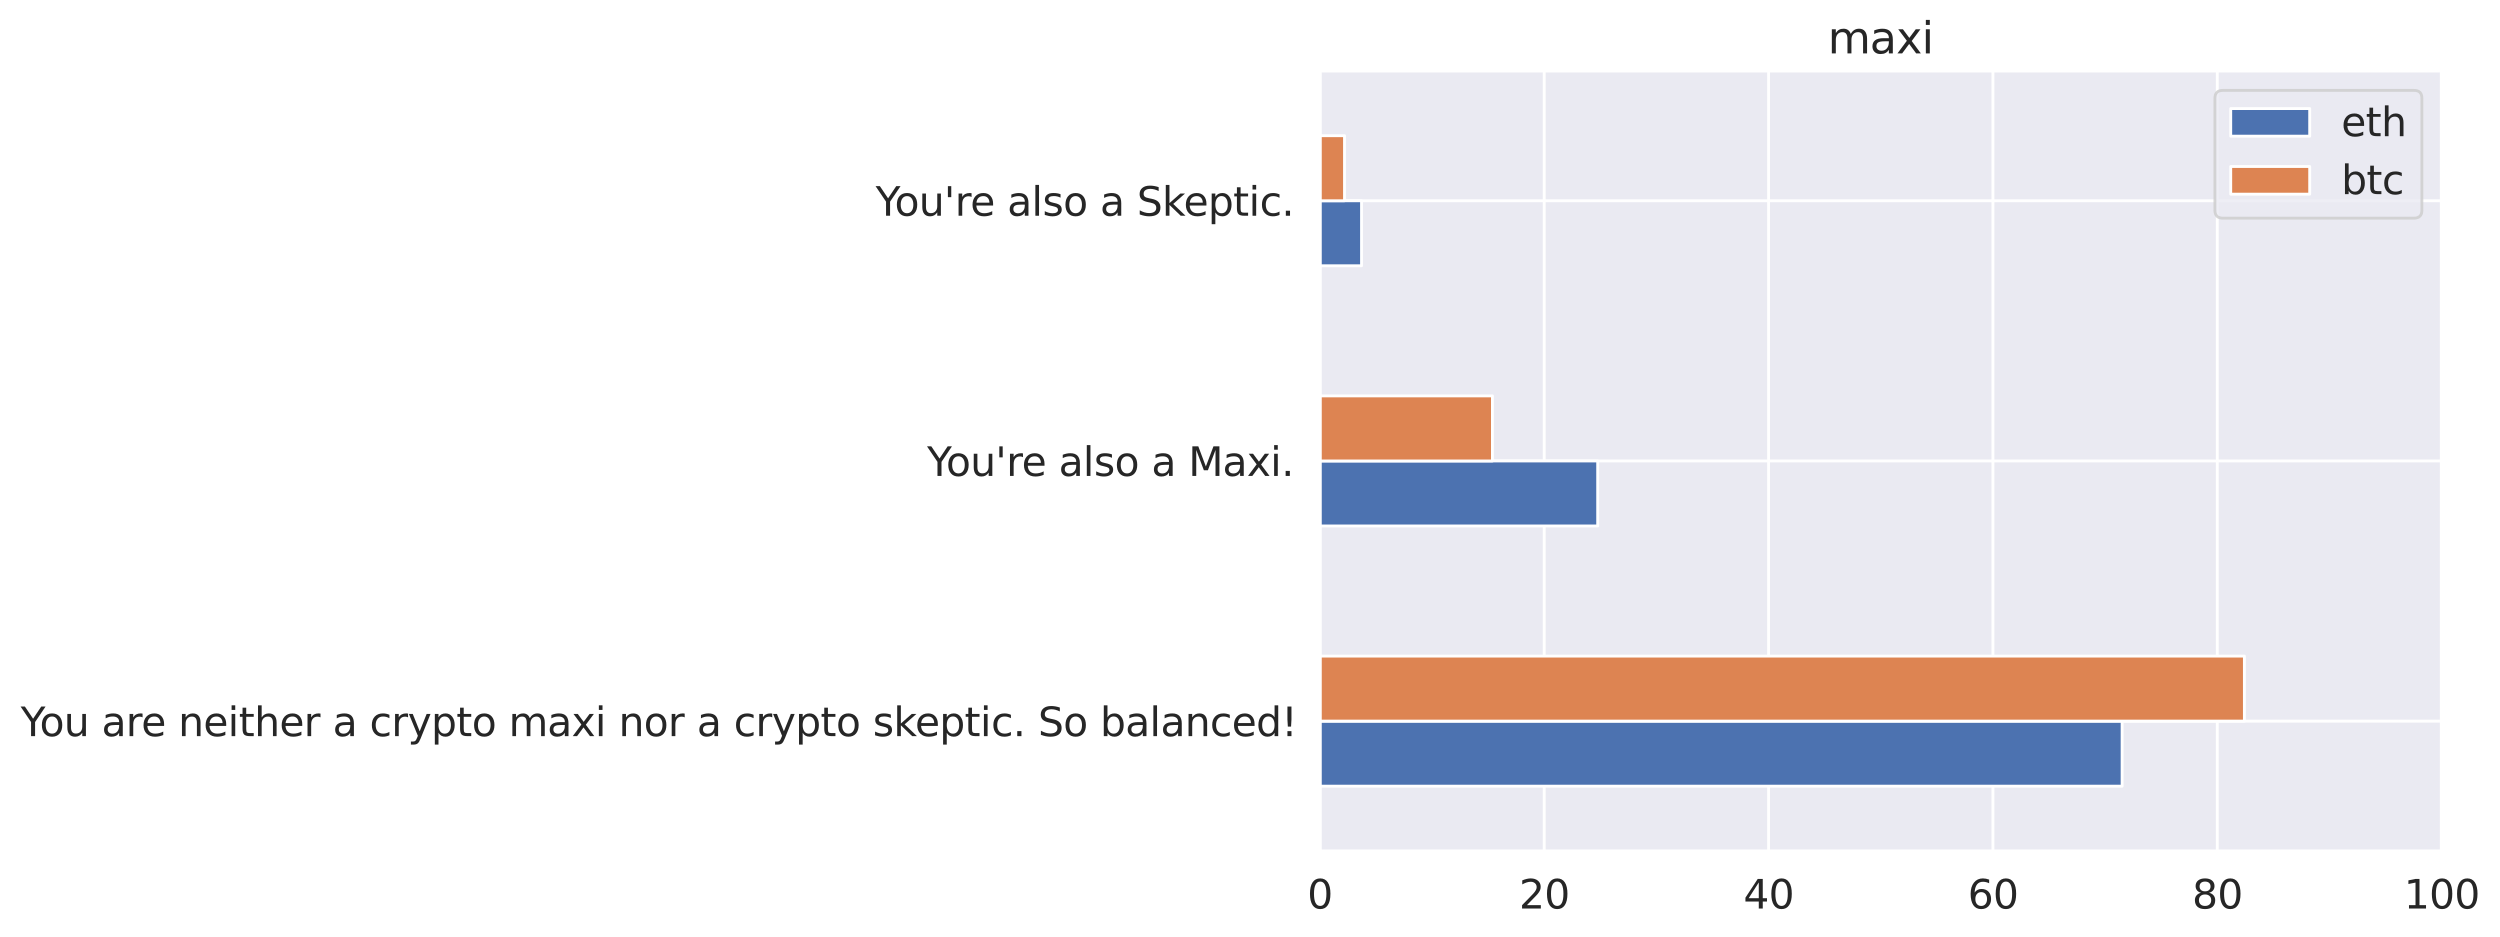 <?xml version="1.0" encoding="utf-8" standalone="no"?>
<!DOCTYPE svg PUBLIC "-//W3C//DTD SVG 1.1//EN"
  "http://www.w3.org/Graphics/SVG/1.1/DTD/svg11.dtd">
<svg height="326.405pt" version="1.1" viewBox="0 0 870.493 326.405" width="870.493pt" xmlns="http://www.w3.org/2000/svg" xmlns:xlink="http://www.w3.org/1999/xlink">
 <defs>
  <style type="text/css">*{stroke-linecap:butt;stroke-linejoin:round;}</style>
 </defs>
 <g id="figure_1">
  <g id="patch_1">
   <path d="M 0 326.405 
L 870.493 326.405 
L 870.493 0 
L 0 0 
z
" style="fill:#ffffff;"/>
  </g>
  <g id="axes_1">
   <g id="patch_2">
    <path d="M 459.57 296.398 
L 850.17 296.398 
L 850.17 24.598 
L 459.57 24.598 
z
" style="fill:#eaeaf2;"/>
   </g>
   <g id="matplotlib.axis_1">
    <g id="xtick_1">
     <g id="line2d_1">
      <path clip-path="url(#pe355a81a9a)" d="M 459.57 296.398 
L 459.57 24.598 
" style="fill:none;stroke:#ffffff;stroke-linecap:round;"/>
     </g>
     <g id="text_1">
      <!-- 0 -->
      <g style="fill:#262626;" transform="translate(455.196 316.346)scale(0.138 -0.138)">
       <defs>
        <path d="M 2034 4250 
Q 1547 4250 1301 3770 
Q 1056 3291 1056 2328 
Q 1056 1369 1301 889 
Q 1547 409 2034 409 
Q 2525 409 2770 889 
Q 3016 1369 3016 2328 
Q 3016 3291 2770 3770 
Q 2525 4250 2034 4250 
z
M 2034 4750 
Q 2819 4750 3233 4129 
Q 3647 3509 3647 2328 
Q 3647 1150 3233 529 
Q 2819 -91 2034 -91 
Q 1250 -91 836 529 
Q 422 1150 422 2328 
Q 422 3509 836 4129 
Q 1250 4750 2034 4750 
z
" id="DejaVuSans-30" transform="scale(0.016)"/>
       </defs>
       <use xlink:href="#DejaVuSans-30"/>
      </g>
     </g>
    </g>
    <g id="xtick_2">
     <g id="line2d_2">
      <path clip-path="url(#pe355a81a9a)" d="M 537.69 296.398 
L 537.69 24.598 
" style="fill:none;stroke:#ffffff;stroke-linecap:round;"/>
     </g>
     <g id="text_2">
      <!-- 20 -->
      <g style="fill:#262626;" transform="translate(528.942 316.346)scale(0.138 -0.138)">
       <defs>
        <path d="M 1228 531 
L 3431 531 
L 3431 0 
L 469 0 
L 469 531 
Q 828 903 1448 1529 
Q 2069 2156 2228 2338 
Q 2531 2678 2651 2914 
Q 2772 3150 2772 3378 
Q 2772 3750 2511 3984 
Q 2250 4219 1831 4219 
Q 1534 4219 1204 4116 
Q 875 4013 500 3803 
L 500 4441 
Q 881 4594 1212 4672 
Q 1544 4750 1819 4750 
Q 2544 4750 2975 4387 
Q 3406 4025 3406 3419 
Q 3406 3131 3298 2873 
Q 3191 2616 2906 2266 
Q 2828 2175 2409 1742 
Q 1991 1309 1228 531 
z
" id="DejaVuSans-32" transform="scale(0.016)"/>
       </defs>
       <use xlink:href="#DejaVuSans-32"/>
       <use x="63.623" xlink:href="#DejaVuSans-30"/>
      </g>
     </g>
    </g>
    <g id="xtick_3">
     <g id="line2d_3">
      <path clip-path="url(#pe355a81a9a)" d="M 615.81 296.398 
L 615.81 24.598 
" style="fill:none;stroke:#ffffff;stroke-linecap:round;"/>
     </g>
     <g id="text_3">
      <!-- 40 -->
      <g style="fill:#262626;" transform="translate(607.062 316.346)scale(0.138 -0.138)">
       <defs>
        <path d="M 2419 4116 
L 825 1625 
L 2419 1625 
L 2419 4116 
z
M 2253 4666 
L 3047 4666 
L 3047 1625 
L 3713 1625 
L 3713 1100 
L 3047 1100 
L 3047 0 
L 2419 0 
L 2419 1100 
L 313 1100 
L 313 1709 
L 2253 4666 
z
" id="DejaVuSans-34" transform="scale(0.016)"/>
       </defs>
       <use xlink:href="#DejaVuSans-34"/>
       <use x="63.623" xlink:href="#DejaVuSans-30"/>
      </g>
     </g>
    </g>
    <g id="xtick_4">
     <g id="line2d_4">
      <path clip-path="url(#pe355a81a9a)" d="M 693.93 296.398 
L 693.93 24.598 
" style="fill:none;stroke:#ffffff;stroke-linecap:round;"/>
     </g>
     <g id="text_4">
      <!-- 60 -->
      <g style="fill:#262626;" transform="translate(685.182 316.346)scale(0.138 -0.138)">
       <defs>
        <path d="M 2113 2584 
Q 1688 2584 1439 2293 
Q 1191 2003 1191 1497 
Q 1191 994 1439 701 
Q 1688 409 2113 409 
Q 2538 409 2786 701 
Q 3034 994 3034 1497 
Q 3034 2003 2786 2293 
Q 2538 2584 2113 2584 
z
M 3366 4563 
L 3366 3988 
Q 3128 4100 2886 4159 
Q 2644 4219 2406 4219 
Q 1781 4219 1451 3797 
Q 1122 3375 1075 2522 
Q 1259 2794 1537 2939 
Q 1816 3084 2150 3084 
Q 2853 3084 3261 2657 
Q 3669 2231 3669 1497 
Q 3669 778 3244 343 
Q 2819 -91 2113 -91 
Q 1303 -91 875 529 
Q 447 1150 447 2328 
Q 447 3434 972 4092 
Q 1497 4750 2381 4750 
Q 2619 4750 2861 4703 
Q 3103 4656 3366 4563 
z
" id="DejaVuSans-36" transform="scale(0.016)"/>
       </defs>
       <use xlink:href="#DejaVuSans-36"/>
       <use x="63.623" xlink:href="#DejaVuSans-30"/>
      </g>
     </g>
    </g>
    <g id="xtick_5">
     <g id="line2d_5">
      <path clip-path="url(#pe355a81a9a)" d="M 772.05 296.398 
L 772.05 24.598 
" style="fill:none;stroke:#ffffff;stroke-linecap:round;"/>
     </g>
     <g id="text_5">
      <!-- 80 -->
      <g style="fill:#262626;" transform="translate(763.302 316.346)scale(0.138 -0.138)">
       <defs>
        <path d="M 2034 2216 
Q 1584 2216 1326 1975 
Q 1069 1734 1069 1313 
Q 1069 891 1326 650 
Q 1584 409 2034 409 
Q 2484 409 2743 651 
Q 3003 894 3003 1313 
Q 3003 1734 2745 1975 
Q 2488 2216 2034 2216 
z
M 1403 2484 
Q 997 2584 770 2862 
Q 544 3141 544 3541 
Q 544 4100 942 4425 
Q 1341 4750 2034 4750 
Q 2731 4750 3128 4425 
Q 3525 4100 3525 3541 
Q 3525 3141 3298 2862 
Q 3072 2584 2669 2484 
Q 3125 2378 3379 2068 
Q 3634 1759 3634 1313 
Q 3634 634 3220 271 
Q 2806 -91 2034 -91 
Q 1263 -91 848 271 
Q 434 634 434 1313 
Q 434 1759 690 2068 
Q 947 2378 1403 2484 
z
M 1172 3481 
Q 1172 3119 1398 2916 
Q 1625 2713 2034 2713 
Q 2441 2713 2670 2916 
Q 2900 3119 2900 3481 
Q 2900 3844 2670 4047 
Q 2441 4250 2034 4250 
Q 1625 4250 1398 4047 
Q 1172 3844 1172 3481 
z
" id="DejaVuSans-38" transform="scale(0.016)"/>
       </defs>
       <use xlink:href="#DejaVuSans-38"/>
       <use x="63.623" xlink:href="#DejaVuSans-30"/>
      </g>
     </g>
    </g>
    <g id="xtick_6">
     <g id="line2d_6">
      <path clip-path="url(#pe355a81a9a)" d="M 850.17 296.398 
L 850.17 24.598 
" style="fill:none;stroke:#ffffff;stroke-linecap:round;"/>
     </g>
     <g id="text_6">
      <!-- 100 -->
      <g style="fill:#262626;" transform="translate(837.048 316.346)scale(0.138 -0.138)">
       <defs>
        <path d="M 794 531 
L 1825 531 
L 1825 4091 
L 703 3866 
L 703 4441 
L 1819 4666 
L 2450 4666 
L 2450 531 
L 3481 531 
L 3481 0 
L 794 0 
L 794 531 
z
" id="DejaVuSans-31" transform="scale(0.016)"/>
       </defs>
       <use xlink:href="#DejaVuSans-31"/>
       <use x="63.623" xlink:href="#DejaVuSans-30"/>
       <use x="127.246" xlink:href="#DejaVuSans-30"/>
      </g>
     </g>
    </g>
   </g>
   <g id="matplotlib.axis_2">
    <g id="ytick_1">
     <g id="line2d_7">
      <path clip-path="url(#pe355a81a9a)" d="M 459.57 251.098 
L 850.17 251.098 
" style="fill:none;stroke:#ffffff;stroke-linecap:round;"/>
     </g>
     <g id="text_7">
      <!-- You are neither a crypto maxi nor a crypto skeptic. So balanced! -->
      <g style="fill:#262626;" transform="translate(7.2 256.322)scale(0.138 -0.138)">
       <defs>
        <path d="M -13 4666 
L 666 4666 
L 1959 2747 
L 3244 4666 
L 3922 4666 
L 2272 2222 
L 2272 0 
L 1638 0 
L 1638 2222 
L -13 4666 
z
" id="DejaVuSans-59" transform="scale(0.016)"/>
        <path d="M 1959 3097 
Q 1497 3097 1228 2736 
Q 959 2375 959 1747 
Q 959 1119 1226 758 
Q 1494 397 1959 397 
Q 2419 397 2687 759 
Q 2956 1122 2956 1747 
Q 2956 2369 2687 2733 
Q 2419 3097 1959 3097 
z
M 1959 3584 
Q 2709 3584 3137 3096 
Q 3566 2609 3566 1747 
Q 3566 888 3137 398 
Q 2709 -91 1959 -91 
Q 1206 -91 779 398 
Q 353 888 353 1747 
Q 353 2609 779 3096 
Q 1206 3584 1959 3584 
z
" id="DejaVuSans-6f" transform="scale(0.016)"/>
        <path d="M 544 1381 
L 544 3500 
L 1119 3500 
L 1119 1403 
Q 1119 906 1312 657 
Q 1506 409 1894 409 
Q 2359 409 2629 706 
Q 2900 1003 2900 1516 
L 2900 3500 
L 3475 3500 
L 3475 0 
L 2900 0 
L 2900 538 
Q 2691 219 2414 64 
Q 2138 -91 1772 -91 
Q 1169 -91 856 284 
Q 544 659 544 1381 
z
M 1991 3584 
L 1991 3584 
z
" id="DejaVuSans-75" transform="scale(0.016)"/>
        <path id="DejaVuSans-20" transform="scale(0.016)"/>
        <path d="M 2194 1759 
Q 1497 1759 1228 1600 
Q 959 1441 959 1056 
Q 959 750 1161 570 
Q 1363 391 1709 391 
Q 2188 391 2477 730 
Q 2766 1069 2766 1631 
L 2766 1759 
L 2194 1759 
z
M 3341 1997 
L 3341 0 
L 2766 0 
L 2766 531 
Q 2569 213 2275 61 
Q 1981 -91 1556 -91 
Q 1019 -91 701 211 
Q 384 513 384 1019 
Q 384 1609 779 1909 
Q 1175 2209 1959 2209 
L 2766 2209 
L 2766 2266 
Q 2766 2663 2505 2880 
Q 2244 3097 1772 3097 
Q 1472 3097 1187 3025 
Q 903 2953 641 2809 
L 641 3341 
Q 956 3463 1253 3523 
Q 1550 3584 1831 3584 
Q 2591 3584 2966 3190 
Q 3341 2797 3341 1997 
z
" id="DejaVuSans-61" transform="scale(0.016)"/>
        <path d="M 2631 2963 
Q 2534 3019 2420 3045 
Q 2306 3072 2169 3072 
Q 1681 3072 1420 2755 
Q 1159 2438 1159 1844 
L 1159 0 
L 581 0 
L 581 3500 
L 1159 3500 
L 1159 2956 
Q 1341 3275 1631 3429 
Q 1922 3584 2338 3584 
Q 2397 3584 2469 3576 
Q 2541 3569 2628 3553 
L 2631 2963 
z
" id="DejaVuSans-72" transform="scale(0.016)"/>
        <path d="M 3597 1894 
L 3597 1613 
L 953 1613 
Q 991 1019 1311 708 
Q 1631 397 2203 397 
Q 2534 397 2845 478 
Q 3156 559 3463 722 
L 3463 178 
Q 3153 47 2828 -22 
Q 2503 -91 2169 -91 
Q 1331 -91 842 396 
Q 353 884 353 1716 
Q 353 2575 817 3079 
Q 1281 3584 2069 3584 
Q 2775 3584 3186 3129 
Q 3597 2675 3597 1894 
z
M 3022 2063 
Q 3016 2534 2758 2815 
Q 2500 3097 2075 3097 
Q 1594 3097 1305 2825 
Q 1016 2553 972 2059 
L 3022 2063 
z
" id="DejaVuSans-65" transform="scale(0.016)"/>
        <path d="M 3513 2113 
L 3513 0 
L 2938 0 
L 2938 2094 
Q 2938 2591 2744 2837 
Q 2550 3084 2163 3084 
Q 1697 3084 1428 2787 
Q 1159 2491 1159 1978 
L 1159 0 
L 581 0 
L 581 3500 
L 1159 3500 
L 1159 2956 
Q 1366 3272 1645 3428 
Q 1925 3584 2291 3584 
Q 2894 3584 3203 3211 
Q 3513 2838 3513 2113 
z
" id="DejaVuSans-6e" transform="scale(0.016)"/>
        <path d="M 603 3500 
L 1178 3500 
L 1178 0 
L 603 0 
L 603 3500 
z
M 603 4863 
L 1178 4863 
L 1178 4134 
L 603 4134 
L 603 4863 
z
" id="DejaVuSans-69" transform="scale(0.016)"/>
        <path d="M 1172 4494 
L 1172 3500 
L 2356 3500 
L 2356 3053 
L 1172 3053 
L 1172 1153 
Q 1172 725 1289 603 
Q 1406 481 1766 481 
L 2356 481 
L 2356 0 
L 1766 0 
Q 1100 0 847 248 
Q 594 497 594 1153 
L 594 3053 
L 172 3053 
L 172 3500 
L 594 3500 
L 594 4494 
L 1172 4494 
z
" id="DejaVuSans-74" transform="scale(0.016)"/>
        <path d="M 3513 2113 
L 3513 0 
L 2938 0 
L 2938 2094 
Q 2938 2591 2744 2837 
Q 2550 3084 2163 3084 
Q 1697 3084 1428 2787 
Q 1159 2491 1159 1978 
L 1159 0 
L 581 0 
L 581 4863 
L 1159 4863 
L 1159 2956 
Q 1366 3272 1645 3428 
Q 1925 3584 2291 3584 
Q 2894 3584 3203 3211 
Q 3513 2838 3513 2113 
z
" id="DejaVuSans-68" transform="scale(0.016)"/>
        <path d="M 3122 3366 
L 3122 2828 
Q 2878 2963 2633 3030 
Q 2388 3097 2138 3097 
Q 1578 3097 1268 2742 
Q 959 2388 959 1747 
Q 959 1106 1268 751 
Q 1578 397 2138 397 
Q 2388 397 2633 464 
Q 2878 531 3122 666 
L 3122 134 
Q 2881 22 2623 -34 
Q 2366 -91 2075 -91 
Q 1284 -91 818 406 
Q 353 903 353 1747 
Q 353 2603 823 3093 
Q 1294 3584 2113 3584 
Q 2378 3584 2631 3529 
Q 2884 3475 3122 3366 
z
" id="DejaVuSans-63" transform="scale(0.016)"/>
        <path d="M 2059 -325 
Q 1816 -950 1584 -1140 
Q 1353 -1331 966 -1331 
L 506 -1331 
L 506 -850 
L 844 -850 
Q 1081 -850 1212 -737 
Q 1344 -625 1503 -206 
L 1606 56 
L 191 3500 
L 800 3500 
L 1894 763 
L 2988 3500 
L 3597 3500 
L 2059 -325 
z
" id="DejaVuSans-79" transform="scale(0.016)"/>
        <path d="M 1159 525 
L 1159 -1331 
L 581 -1331 
L 581 3500 
L 1159 3500 
L 1159 2969 
Q 1341 3281 1617 3432 
Q 1894 3584 2278 3584 
Q 2916 3584 3314 3078 
Q 3713 2572 3713 1747 
Q 3713 922 3314 415 
Q 2916 -91 2278 -91 
Q 1894 -91 1617 61 
Q 1341 213 1159 525 
z
M 3116 1747 
Q 3116 2381 2855 2742 
Q 2594 3103 2138 3103 
Q 1681 3103 1420 2742 
Q 1159 2381 1159 1747 
Q 1159 1113 1420 752 
Q 1681 391 2138 391 
Q 2594 391 2855 752 
Q 3116 1113 3116 1747 
z
" id="DejaVuSans-70" transform="scale(0.016)"/>
        <path d="M 3328 2828 
Q 3544 3216 3844 3400 
Q 4144 3584 4550 3584 
Q 5097 3584 5394 3201 
Q 5691 2819 5691 2113 
L 5691 0 
L 5113 0 
L 5113 2094 
Q 5113 2597 4934 2840 
Q 4756 3084 4391 3084 
Q 3944 3084 3684 2787 
Q 3425 2491 3425 1978 
L 3425 0 
L 2847 0 
L 2847 2094 
Q 2847 2600 2669 2842 
Q 2491 3084 2119 3084 
Q 1678 3084 1418 2786 
Q 1159 2488 1159 1978 
L 1159 0 
L 581 0 
L 581 3500 
L 1159 3500 
L 1159 2956 
Q 1356 3278 1631 3431 
Q 1906 3584 2284 3584 
Q 2666 3584 2933 3390 
Q 3200 3197 3328 2828 
z
" id="DejaVuSans-6d" transform="scale(0.016)"/>
        <path d="M 3513 3500 
L 2247 1797 
L 3578 0 
L 2900 0 
L 1881 1375 
L 863 0 
L 184 0 
L 1544 1831 
L 300 3500 
L 978 3500 
L 1906 2253 
L 2834 3500 
L 3513 3500 
z
" id="DejaVuSans-78" transform="scale(0.016)"/>
        <path d="M 2834 3397 
L 2834 2853 
Q 2591 2978 2328 3040 
Q 2066 3103 1784 3103 
Q 1356 3103 1142 2972 
Q 928 2841 928 2578 
Q 928 2378 1081 2264 
Q 1234 2150 1697 2047 
L 1894 2003 
Q 2506 1872 2764 1633 
Q 3022 1394 3022 966 
Q 3022 478 2636 193 
Q 2250 -91 1575 -91 
Q 1294 -91 989 -36 
Q 684 19 347 128 
L 347 722 
Q 666 556 975 473 
Q 1284 391 1588 391 
Q 1994 391 2212 530 
Q 2431 669 2431 922 
Q 2431 1156 2273 1281 
Q 2116 1406 1581 1522 
L 1381 1569 
Q 847 1681 609 1914 
Q 372 2147 372 2553 
Q 372 3047 722 3315 
Q 1072 3584 1716 3584 
Q 2034 3584 2315 3537 
Q 2597 3491 2834 3397 
z
" id="DejaVuSans-73" transform="scale(0.016)"/>
        <path d="M 581 4863 
L 1159 4863 
L 1159 1991 
L 2875 3500 
L 3609 3500 
L 1753 1863 
L 3688 0 
L 2938 0 
L 1159 1709 
L 1159 0 
L 581 0 
L 581 4863 
z
" id="DejaVuSans-6b" transform="scale(0.016)"/>
        <path d="M 684 794 
L 1344 794 
L 1344 0 
L 684 0 
L 684 794 
z
" id="DejaVuSans-2e" transform="scale(0.016)"/>
        <path d="M 3425 4513 
L 3425 3897 
Q 3066 4069 2747 4153 
Q 2428 4238 2131 4238 
Q 1616 4238 1336 4038 
Q 1056 3838 1056 3469 
Q 1056 3159 1242 3001 
Q 1428 2844 1947 2747 
L 2328 2669 
Q 3034 2534 3370 2195 
Q 3706 1856 3706 1288 
Q 3706 609 3251 259 
Q 2797 -91 1919 -91 
Q 1588 -91 1214 -16 
Q 841 59 441 206 
L 441 856 
Q 825 641 1194 531 
Q 1563 422 1919 422 
Q 2459 422 2753 634 
Q 3047 847 3047 1241 
Q 3047 1584 2836 1778 
Q 2625 1972 2144 2069 
L 1759 2144 
Q 1053 2284 737 2584 
Q 422 2884 422 3419 
Q 422 4038 858 4394 
Q 1294 4750 2059 4750 
Q 2388 4750 2728 4690 
Q 3069 4631 3425 4513 
z
" id="DejaVuSans-53" transform="scale(0.016)"/>
        <path d="M 3116 1747 
Q 3116 2381 2855 2742 
Q 2594 3103 2138 3103 
Q 1681 3103 1420 2742 
Q 1159 2381 1159 1747 
Q 1159 1113 1420 752 
Q 1681 391 2138 391 
Q 2594 391 2855 752 
Q 3116 1113 3116 1747 
z
M 1159 2969 
Q 1341 3281 1617 3432 
Q 1894 3584 2278 3584 
Q 2916 3584 3314 3078 
Q 3713 2572 3713 1747 
Q 3713 922 3314 415 
Q 2916 -91 2278 -91 
Q 1894 -91 1617 61 
Q 1341 213 1159 525 
L 1159 0 
L 581 0 
L 581 4863 
L 1159 4863 
L 1159 2969 
z
" id="DejaVuSans-62" transform="scale(0.016)"/>
        <path d="M 603 4863 
L 1178 4863 
L 1178 0 
L 603 0 
L 603 4863 
z
" id="DejaVuSans-6c" transform="scale(0.016)"/>
        <path d="M 2906 2969 
L 2906 4863 
L 3481 4863 
L 3481 0 
L 2906 0 
L 2906 525 
Q 2725 213 2448 61 
Q 2172 -91 1784 -91 
Q 1150 -91 751 415 
Q 353 922 353 1747 
Q 353 2572 751 3078 
Q 1150 3584 1784 3584 
Q 2172 3584 2448 3432 
Q 2725 3281 2906 2969 
z
M 947 1747 
Q 947 1113 1208 752 
Q 1469 391 1925 391 
Q 2381 391 2643 752 
Q 2906 1113 2906 1747 
Q 2906 2381 2643 2742 
Q 2381 3103 1925 3103 
Q 1469 3103 1208 2742 
Q 947 2381 947 1747 
z
" id="DejaVuSans-64" transform="scale(0.016)"/>
        <path d="M 966 794 
L 1600 794 
L 1600 0 
L 966 0 
L 966 794 
z
M 966 4666 
L 1600 4666 
L 1600 2619 
L 1538 1503 
L 1031 1503 
L 966 2619 
L 966 4666 
z
" id="DejaVuSans-21" transform="scale(0.016)"/>
       </defs>
       <use xlink:href="#DejaVuSans-59"/>
       <use x="47.834" xlink:href="#DejaVuSans-6f"/>
       <use x="109.016" xlink:href="#DejaVuSans-75"/>
       <use x="172.395" xlink:href="#DejaVuSans-20"/>
       <use x="204.182" xlink:href="#DejaVuSans-61"/>
       <use x="265.461" xlink:href="#DejaVuSans-72"/>
       <use x="304.324" xlink:href="#DejaVuSans-65"/>
       <use x="365.848" xlink:href="#DejaVuSans-20"/>
       <use x="397.635" xlink:href="#DejaVuSans-6e"/>
       <use x="461.014" xlink:href="#DejaVuSans-65"/>
       <use x="522.537" xlink:href="#DejaVuSans-69"/>
       <use x="550.32" xlink:href="#DejaVuSans-74"/>
       <use x="589.529" xlink:href="#DejaVuSans-68"/>
       <use x="652.908" xlink:href="#DejaVuSans-65"/>
       <use x="714.432" xlink:href="#DejaVuSans-72"/>
       <use x="755.545" xlink:href="#DejaVuSans-20"/>
       <use x="787.332" xlink:href="#DejaVuSans-61"/>
       <use x="848.611" xlink:href="#DejaVuSans-20"/>
       <use x="880.398" xlink:href="#DejaVuSans-63"/>
       <use x="935.379" xlink:href="#DejaVuSans-72"/>
       <use x="976.492" xlink:href="#DejaVuSans-79"/>
       <use x="1035.672" xlink:href="#DejaVuSans-70"/>
       <use x="1099.148" xlink:href="#DejaVuSans-74"/>
       <use x="1138.357" xlink:href="#DejaVuSans-6f"/>
       <use x="1199.539" xlink:href="#DejaVuSans-20"/>
       <use x="1231.326" xlink:href="#DejaVuSans-6d"/>
       <use x="1328.738" xlink:href="#DejaVuSans-61"/>
       <use x="1390.018" xlink:href="#DejaVuSans-78"/>
       <use x="1449.197" xlink:href="#DejaVuSans-69"/>
       <use x="1476.98" xlink:href="#DejaVuSans-20"/>
       <use x="1508.768" xlink:href="#DejaVuSans-6e"/>
       <use x="1572.146" xlink:href="#DejaVuSans-6f"/>
       <use x="1633.328" xlink:href="#DejaVuSans-72"/>
       <use x="1674.441" xlink:href="#DejaVuSans-20"/>
       <use x="1706.229" xlink:href="#DejaVuSans-61"/>
       <use x="1767.508" xlink:href="#DejaVuSans-20"/>
       <use x="1799.295" xlink:href="#DejaVuSans-63"/>
       <use x="1854.275" xlink:href="#DejaVuSans-72"/>
       <use x="1895.389" xlink:href="#DejaVuSans-79"/>
       <use x="1954.568" xlink:href="#DejaVuSans-70"/>
       <use x="2018.045" xlink:href="#DejaVuSans-74"/>
       <use x="2057.254" xlink:href="#DejaVuSans-6f"/>
       <use x="2118.436" xlink:href="#DejaVuSans-20"/>
       <use x="2150.223" xlink:href="#DejaVuSans-73"/>
       <use x="2202.322" xlink:href="#DejaVuSans-6b"/>
       <use x="2256.607" xlink:href="#DejaVuSans-65"/>
       <use x="2318.131" xlink:href="#DejaVuSans-70"/>
       <use x="2381.607" xlink:href="#DejaVuSans-74"/>
       <use x="2420.816" xlink:href="#DejaVuSans-69"/>
       <use x="2448.6" xlink:href="#DejaVuSans-63"/>
       <use x="2503.58" xlink:href="#DejaVuSans-2e"/>
       <use x="2535.367" xlink:href="#DejaVuSans-20"/>
       <use x="2567.154" xlink:href="#DejaVuSans-53"/>
       <use x="2630.631" xlink:href="#DejaVuSans-6f"/>
       <use x="2691.812" xlink:href="#DejaVuSans-20"/>
       <use x="2723.6" xlink:href="#DejaVuSans-62"/>
       <use x="2787.076" xlink:href="#DejaVuSans-61"/>
       <use x="2848.355" xlink:href="#DejaVuSans-6c"/>
       <use x="2876.139" xlink:href="#DejaVuSans-61"/>
       <use x="2937.418" xlink:href="#DejaVuSans-6e"/>
       <use x="3000.797" xlink:href="#DejaVuSans-63"/>
       <use x="3055.777" xlink:href="#DejaVuSans-65"/>
       <use x="3117.301" xlink:href="#DejaVuSans-64"/>
       <use x="3180.777" xlink:href="#DejaVuSans-21"/>
      </g>
     </g>
    </g>
    <g id="ytick_2">
     <g id="line2d_8">
      <path clip-path="url(#pe355a81a9a)" d="M 459.57 160.498 
L 850.17 160.498 
" style="fill:none;stroke:#ffffff;stroke-linecap:round;"/>
     </g>
     <g id="text_8">
      <!-- You're also a Maxi. -->
      <g style="fill:#262626;" transform="translate(322.808 165.722)scale(0.138 -0.138)">
       <defs>
        <path d="M 1147 4666 
L 1147 2931 
L 616 2931 
L 616 4666 
L 1147 4666 
z
" id="DejaVuSans-27" transform="scale(0.016)"/>
        <path d="M 628 4666 
L 1569 4666 
L 2759 1491 
L 3956 4666 
L 4897 4666 
L 4897 0 
L 4281 0 
L 4281 4097 
L 3078 897 
L 2444 897 
L 1241 4097 
L 1241 0 
L 628 0 
L 628 4666 
z
" id="DejaVuSans-4d" transform="scale(0.016)"/>
       </defs>
       <use xlink:href="#DejaVuSans-59"/>
       <use x="47.834" xlink:href="#DejaVuSans-6f"/>
       <use x="109.016" xlink:href="#DejaVuSans-75"/>
       <use x="172.395" xlink:href="#DejaVuSans-27"/>
       <use x="199.885" xlink:href="#DejaVuSans-72"/>
       <use x="238.748" xlink:href="#DejaVuSans-65"/>
       <use x="300.271" xlink:href="#DejaVuSans-20"/>
       <use x="332.059" xlink:href="#DejaVuSans-61"/>
       <use x="393.338" xlink:href="#DejaVuSans-6c"/>
       <use x="421.121" xlink:href="#DejaVuSans-73"/>
       <use x="473.221" xlink:href="#DejaVuSans-6f"/>
       <use x="534.402" xlink:href="#DejaVuSans-20"/>
       <use x="566.189" xlink:href="#DejaVuSans-61"/>
       <use x="627.469" xlink:href="#DejaVuSans-20"/>
       <use x="659.256" xlink:href="#DejaVuSans-4d"/>
       <use x="745.535" xlink:href="#DejaVuSans-61"/>
       <use x="806.814" xlink:href="#DejaVuSans-78"/>
       <use x="865.994" xlink:href="#DejaVuSans-69"/>
       <use x="893.777" xlink:href="#DejaVuSans-2e"/>
      </g>
     </g>
    </g>
    <g id="ytick_3">
     <g id="line2d_9">
      <path clip-path="url(#pe355a81a9a)" d="M 459.57 69.898 
L 850.17 69.898 
" style="fill:none;stroke:#ffffff;stroke-linecap:round;"/>
     </g>
     <g id="text_9">
      <!-- You're also a Skeptic. -->
      <g style="fill:#262626;" transform="translate(304.903 75.122)scale(0.138 -0.138)">
       <use xlink:href="#DejaVuSans-59"/>
       <use x="47.834" xlink:href="#DejaVuSans-6f"/>
       <use x="109.016" xlink:href="#DejaVuSans-75"/>
       <use x="172.395" xlink:href="#DejaVuSans-27"/>
       <use x="199.885" xlink:href="#DejaVuSans-72"/>
       <use x="238.748" xlink:href="#DejaVuSans-65"/>
       <use x="300.271" xlink:href="#DejaVuSans-20"/>
       <use x="332.059" xlink:href="#DejaVuSans-61"/>
       <use x="393.338" xlink:href="#DejaVuSans-6c"/>
       <use x="421.121" xlink:href="#DejaVuSans-73"/>
       <use x="473.221" xlink:href="#DejaVuSans-6f"/>
       <use x="534.402" xlink:href="#DejaVuSans-20"/>
       <use x="566.189" xlink:href="#DejaVuSans-61"/>
       <use x="627.469" xlink:href="#DejaVuSans-20"/>
       <use x="659.256" xlink:href="#DejaVuSans-53"/>
       <use x="722.732" xlink:href="#DejaVuSans-6b"/>
       <use x="777.018" xlink:href="#DejaVuSans-65"/>
       <use x="838.541" xlink:href="#DejaVuSans-70"/>
       <use x="902.018" xlink:href="#DejaVuSans-74"/>
       <use x="941.227" xlink:href="#DejaVuSans-69"/>
       <use x="969.01" xlink:href="#DejaVuSans-63"/>
       <use x="1023.99" xlink:href="#DejaVuSans-2e"/>
      </g>
     </g>
    </g>
   </g>
   <g id="patch_3">
    <path clip-path="url(#pe355a81a9a)" d="M 459.57 273.748 
L 738.916 273.748 
L 738.916 251.098 
L 459.57 251.098 
z
" style="fill:#4c72b0;stroke:#ffffff;stroke-linejoin:miter;"/>
   </g>
   <g id="patch_4">
    <path clip-path="url(#pe355a81a9a)" d="M 459.57 183.148 
L 556.313 183.148 
L 556.313 160.498 
L 459.57 160.498 
z
" style="fill:#4c72b0;stroke:#ffffff;stroke-linejoin:miter;"/>
   </g>
   <g id="patch_5">
    <path clip-path="url(#pe355a81a9a)" d="M 459.57 92.548 
L 474.082 92.548 
L 474.082 69.898 
L 459.57 69.898 
z
" style="fill:#4c72b0;stroke:#ffffff;stroke-linejoin:miter;"/>
   </g>
   <g id="patch_6">
    <path clip-path="url(#pe355a81a9a)" d="M 459.57 251.098 
L 781.493 251.098 
L 781.493 228.448 
L 459.57 228.448 
z
" style="fill:#dd8452;stroke:#ffffff;stroke-linejoin:miter;"/>
   </g>
   <g id="patch_7">
    <path clip-path="url(#pe355a81a9a)" d="M 459.57 160.498 
L 519.663 160.498 
L 519.663 137.848 
L 459.57 137.848 
z
" style="fill:#dd8452;stroke:#ffffff;stroke-linejoin:miter;"/>
   </g>
   <g id="patch_8">
    <path clip-path="url(#pe355a81a9a)" d="M 459.57 69.898 
L 468.155 69.898 
L 468.155 47.248 
L 459.57 47.248 
z
" style="fill:#dd8452;stroke:#ffffff;stroke-linejoin:miter;"/>
   </g>
   <g id="patch_9">
    <path d="M 459.57 296.398 
L 459.57 24.598 
" style="fill:none;stroke:#ffffff;stroke-linecap:square;stroke-linejoin:miter;stroke-width:1.25;"/>
   </g>
   <g id="patch_10">
    <path d="M 850.17 296.398 
L 850.17 24.598 
" style="fill:none;stroke:#ffffff;stroke-linecap:square;stroke-linejoin:miter;stroke-width:1.25;"/>
   </g>
   <g id="patch_11">
    <path d="M 459.57 296.398 
L 850.17 296.398 
" style="fill:none;stroke:#ffffff;stroke-linecap:square;stroke-linejoin:miter;stroke-width:1.25;"/>
   </g>
   <g id="patch_12">
    <path d="M 459.57 24.598 
L 850.17 24.598 
" style="fill:none;stroke:#ffffff;stroke-linecap:square;stroke-linejoin:miter;stroke-width:1.25;"/>
   </g>
   <g id="text_10">
    <!-- maxi -->
    <g style="fill:#262626;" transform="translate(636.446 18.598)scale(0.15 -0.15)">
     <use xlink:href="#DejaVuSans-6d"/>
     <use x="97.412" xlink:href="#DejaVuSans-61"/>
     <use x="158.691" xlink:href="#DejaVuSans-78"/>
     <use x="217.871" xlink:href="#DejaVuSans-69"/>
    </g>
   </g>
   <g id="legend_1">
    <g id="patch_13">
     <path d="M 773.98 75.963 
L 840.545 75.963 
Q 843.295 75.963 843.295 73.213 
L 843.295 34.223 
Q 843.295 31.473 840.545 31.473 
L 773.98 31.473 
Q 771.23 31.473 771.23 34.223 
L 771.23 73.213 
Q 771.23 75.963 773.98 75.963 
z
" style="fill:#eaeaf2;opacity:0.8;stroke:#cccccc;stroke-linejoin:miter;"/>
    </g>
    <g id="patch_14">
     <path d="M 776.73 47.421 
L 804.23 47.421 
L 804.23 37.796 
L 776.73 37.796 
z
" style="fill:#4c72b0;stroke:#ffffff;stroke-linejoin:miter;"/>
    </g>
    <g id="text_11">
     <!-- eth -->
     <g style="fill:#262626;" transform="translate(815.23 47.421)scale(0.138 -0.138)">
      <use xlink:href="#DejaVuSans-65"/>
      <use x="61.523" xlink:href="#DejaVuSans-74"/>
      <use x="100.732" xlink:href="#DejaVuSans-68"/>
     </g>
    </g>
    <g id="patch_15">
     <path d="M 776.73 67.603 
L 804.23 67.603 
L 804.23 57.978 
L 776.73 57.978 
z
" style="fill:#dd8452;stroke:#ffffff;stroke-linejoin:miter;"/>
    </g>
    <g id="text_12">
     <!-- btc -->
     <g style="fill:#262626;" transform="translate(815.23 67.603)scale(0.138 -0.138)">
      <use xlink:href="#DejaVuSans-62"/>
      <use x="63.477" xlink:href="#DejaVuSans-74"/>
      <use x="102.686" xlink:href="#DejaVuSans-63"/>
     </g>
    </g>
   </g>
  </g>
 </g>
 <defs>
  <clipPath id="pe355a81a9a">
   <rect height="271.8" width="390.6" x="459.57" y="24.598"/>
  </clipPath>
 </defs>
</svg>
